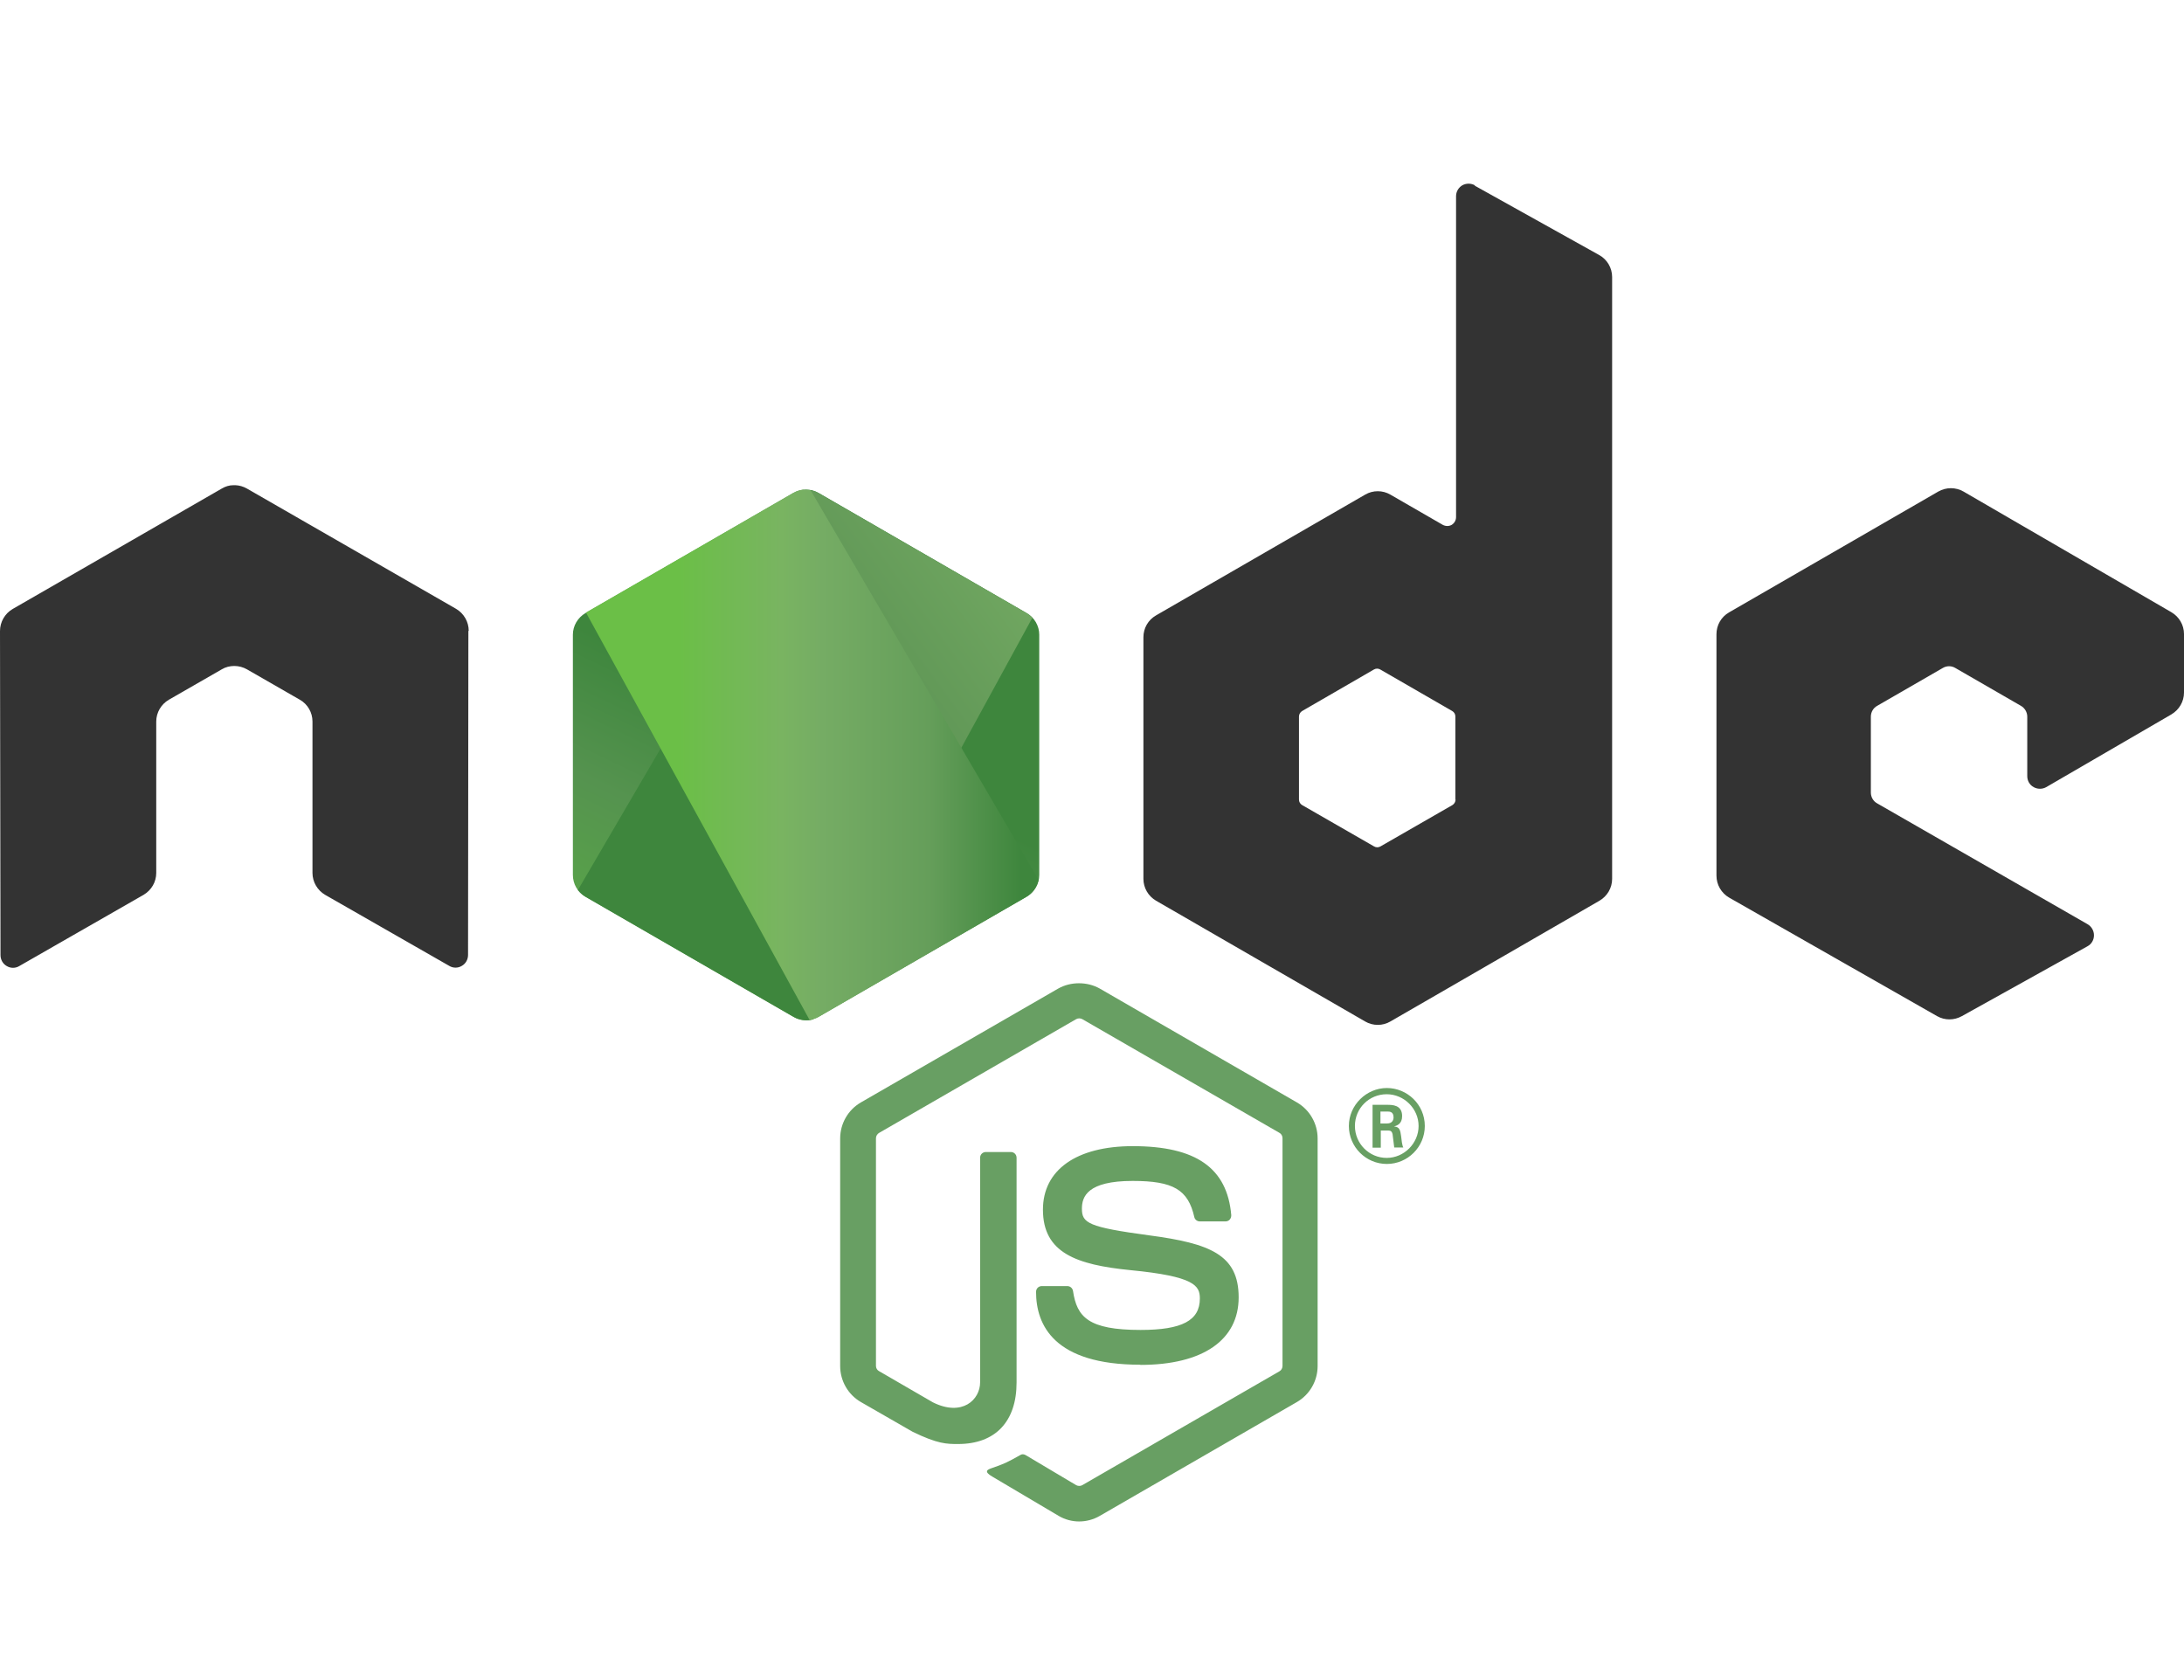 <?xml version="1.0" encoding="UTF-8"?>
<svg id="Layer_2" data-name="Layer 2" xmlns="http://www.w3.org/2000/svg" xmlns:xlink="http://www.w3.org/1999/xlink" viewBox="0 0 130 100">
  <defs>
    <style>
      .cls-1 {
        fill: url(#linear-gradient-2);
      }

      .cls-2 {
        clip-path: url(#clippath-2);
      }

      .cls-3 {
        clip-path: url(#clippath-1);
      }

      .cls-4 {
        fill: #689f63;
      }

      .cls-5 {
        clip-path: url(#clippath);
      }

      .cls-6 {
        fill: none;
      }

      .cls-7 {
        fill: #333;
        fill-rule: evenodd;
      }

      .cls-8 {
        fill: url(#linear-gradient-3);
      }

      .cls-9 {
        fill: url(#linear-gradient);
      }
    </style>
    <clipPath id="clippath">
      <path class="cls-6" d="m47.23,29.34l-12.38,7.15c-.46.27-.75.76-.75,1.29v14.3c0,.53.28,1.03.75,1.29l12.38,7.15c.46.27,1.03.27,1.5,0l12.38-7.15c.46-.27.75-.76.75-1.29v-14.3c0-.53-.29-1.03-.75-1.29l-12.38-7.15c-.23-.13-.49-.2-.75-.2s-.52.07-.75.2"/>
    </clipPath>
    <linearGradient id="linear-gradient" x1="902.75" y1="-531.31" x2="903.1" y2="-531.31" gradientTransform="translate(100883.97 -66474.68) rotate(116.11) scale(115.31 -115.31)" gradientUnits="userSpaceOnUse">
      <stop offset=".3" stop-color="#3e863d"/>
      <stop offset=".5" stop-color="#55934f"/>
      <stop offset=".8" stop-color="#5aad45"/>
    </linearGradient>
    <clipPath id="clippath-1">
      <path class="cls-6" d="m34.41,52.99c.12.15.27.29.44.39l10.62,6.13,1.77,1.02c.26.15.57.22.86.2.1,0,.2-.03.29-.05l13.06-23.91c-.1-.11-.22-.2-.35-.28l-8.11-4.68-4.29-2.47c-.12-.07-.25-.12-.39-.16l-13.92,23.81Z"/>
    </clipPath>
    <linearGradient id="linear-gradient-2" x1="876.88" y1="-532.07" x2="877.11" y2="-532.07" gradientTransform="translate(-180828.02 16554.14) rotate(-36.46) scale(177.06 -177.06)" gradientUnits="userSpaceOnUse">
      <stop offset=".57" stop-color="#3e863d"/>
      <stop offset=".72" stop-color="#619857"/>
      <stop offset="1" stop-color="#76ac64"/>
    </linearGradient>
    <clipPath id="clippath-2">
      <path class="cls-6" d="m47.83,29.14c-.21.02-.41.09-.6.19l-12.35,7.13,13.31,24.25c.19-.03.37-.09.53-.18l12.38-7.15c.38-.22.64-.6.72-1.02l-13.57-23.18c-.1-.02-.2-.03-.3-.03-.04,0-.08,0-.12,0"/>
    </clipPath>
    <linearGradient id="linear-gradient-3" x1="879.03" y1="-540.35" x2="879.24" y2="-540.35" gradientTransform="translate(-114141.47 -70140.95) scale(129.89 -129.89)" gradientUnits="userSpaceOnUse">
      <stop offset=".16" stop-color="#6bbf47"/>
      <stop offset=".38" stop-color="#79b461"/>
      <stop offset=".47" stop-color="#75ac64"/>
      <stop offset=".7" stop-color="#659e5a"/>
      <stop offset=".9" stop-color="#3e863d"/>
    </linearGradient>
  </defs>
  <g id="Layer_1-2" data-name="Layer 1">
    <g>
      <path class="cls-4" d="m64.25,90.56c-.43,0-.86-.11-1.23-.33l-3.92-2.32c-.59-.33-.3-.44-.11-.51.78-.27.94-.34,1.77-.81.09-.05.2-.03.29.02l3.01,1.79c.11.06.26.06.36,0l11.74-6.78c.11-.06.18-.19.18-.32v-13.55c0-.14-.07-.26-.18-.32l-11.74-6.77c-.11-.06-.25-.06-.36,0l-11.73,6.77c-.11.06-.19.19-.19.32v13.55c0,.13.07.25.18.31l3.21,1.86c1.75.87,2.81-.16,2.81-1.19v-13.37c0-.19.15-.34.34-.34h1.49c.19,0,.34.15.34.34v13.38c0,2.33-1.27,3.66-3.48,3.66-.68,0-1.21,0-2.71-.73l-3.08-1.77c-.76-.44-1.23-1.26-1.23-2.14v-13.55c0-.88.47-1.7,1.23-2.14l11.75-6.78c.74-.42,1.73-.42,2.47,0l11.74,6.78c.76.44,1.23,1.26,1.23,2.14v13.55c0,.88-.47,1.7-1.23,2.14l-11.74,6.78c-.38.22-.8.33-1.24.33"/>
      <path class="cls-4" d="m67.88,81.23c-5.14,0-6.21-2.36-6.21-4.34,0-.19.15-.34.34-.34h1.52c.17,0,.31.12.34.29.23,1.55.91,2.32,4.02,2.32,2.47,0,3.53-.56,3.53-1.87,0-.76-.3-1.32-4.14-1.69-3.21-.32-5.2-1.03-5.2-3.6,0-2.37,2-3.78,5.35-3.78,3.76,0,5.62,1.3,5.86,4.11,0,.1-.03.19-.09.26-.06.07-.16.11-.25.11h-1.53c-.16,0-.3-.11-.33-.26-.37-1.63-1.25-2.15-3.67-2.15-2.7,0-3.02.94-3.02,1.65,0,.86.37,1.1,4.01,1.59,3.61.48,5.32,1.15,5.32,3.69s-2.13,4.02-5.85,4.02m14.3-14.37h.39c.32,0,.38-.23.38-.36,0-.35-.24-.35-.37-.35h-.41v.71Zm-.48-1.11h.87c.3,0,.89,0,.89.67,0,.47-.3.56-.48.62.35.02.37.25.42.58.02.2.06.55.13.67h-.54c-.01-.12-.1-.76-.1-.8-.04-.14-.09-.21-.26-.21h-.44v1.02h-.49v-2.54Zm-1.05,1.26c0,1.05.85,1.9,1.89,1.9s1.9-.87,1.9-1.9-.86-1.89-1.9-1.89-1.89.83-1.89,1.89m4.16,0c0,1.25-1.02,2.26-2.26,2.26s-2.26-1.01-2.26-2.26,1.05-2.26,2.26-2.26,2.26.98,2.26,2.26"/>
      <path class="cls-7" d="m27.9,37.55c0-.54-.29-1.04-.75-1.31l-12.45-7.16c-.21-.12-.45-.19-.68-.2h-.13c-.24,0-.47.07-.69.2L.75,36.25c-.46.27-.75.77-.75,1.31l.03,19.29c0,.27.14.52.37.65.23.14.52.14.75,0l7.4-4.24c.47-.28.75-.77.75-1.3v-9.01c0-.54.29-1.03.75-1.3l3.15-1.81c.23-.14.49-.2.75-.2s.52.07.75.2l3.15,1.81c.47.27.75.76.75,1.3v9.01c0,.53.29,1.03.75,1.3l7.39,4.23c.23.14.52.14.75,0,.23-.13.37-.38.37-.65l.02-19.29Zm58.74,10.04c0,.13-.07.26-.19.33l-4.28,2.46c-.12.07-.26.07-.38,0l-4.28-2.46c-.12-.07-.19-.19-.19-.33v-4.94c0-.13.07-.26.19-.33l4.27-2.47c.12-.07.26-.07.38,0l4.28,2.47c.12.07.19.19.19.33v4.94Zm1.15-36.56c-.23-.13-.52-.13-.75,0-.23.14-.37.38-.37.65v19.1c0,.19-.1.36-.26.46-.16.09-.36.09-.53,0l-3.12-1.8c-.46-.27-1.04-.27-1.5,0l-12.45,7.19c-.47.27-.75.76-.75,1.3v14.38c0,.54.29,1.03.75,1.3l12.45,7.19c.46.27,1.04.27,1.5,0l12.45-7.19c.46-.27.75-.76.75-1.3V16.49c0-.55-.3-1.05-.77-1.31l-7.41-4.13Zm41.46,31.49c.46-.27.75-.76.75-1.3v-3.48c0-.54-.29-1.03-.75-1.3l-12.37-7.18c-.47-.27-1.04-.27-1.51,0l-12.45,7.19c-.47.27-.75.76-.75,1.3v14.37c0,.54.29,1.04.76,1.31l12.37,7.05c.46.26,1.01.26,1.48,0l7.48-4.16c.24-.13.38-.38.38-.65s-.14-.52-.38-.66l-12.52-7.19c-.24-.13-.38-.38-.38-.65v-4.51c0-.27.14-.52.38-.65l3.9-2.25c.23-.14.52-.14.75,0l3.9,2.25c.23.13.38.38.38.65v3.54c0,.27.14.52.38.65.23.13.52.13.75,0l7.47-4.34Z"/>
      <g class="cls-5">
        <path class="cls-9" d="m74.37,35.27l-34.89-17.1-17.89,36.49,34.89,17.1,17.89-36.49Z"/>
      </g>
      <g class="cls-3">
        <path class="cls-1" d="m19.33,40.33l24.63,33.34,32.58-24.07-24.64-33.34-32.58,24.07Z"/>
      </g>
      <g class="cls-2">
        <path class="cls-8" d="m34.89,29.14v31.57h26.94v-31.57h-26.94Z"/>
      </g>
      <rect class="cls-6" width="130" height="100"/>
    </g>
  </g>
</svg>